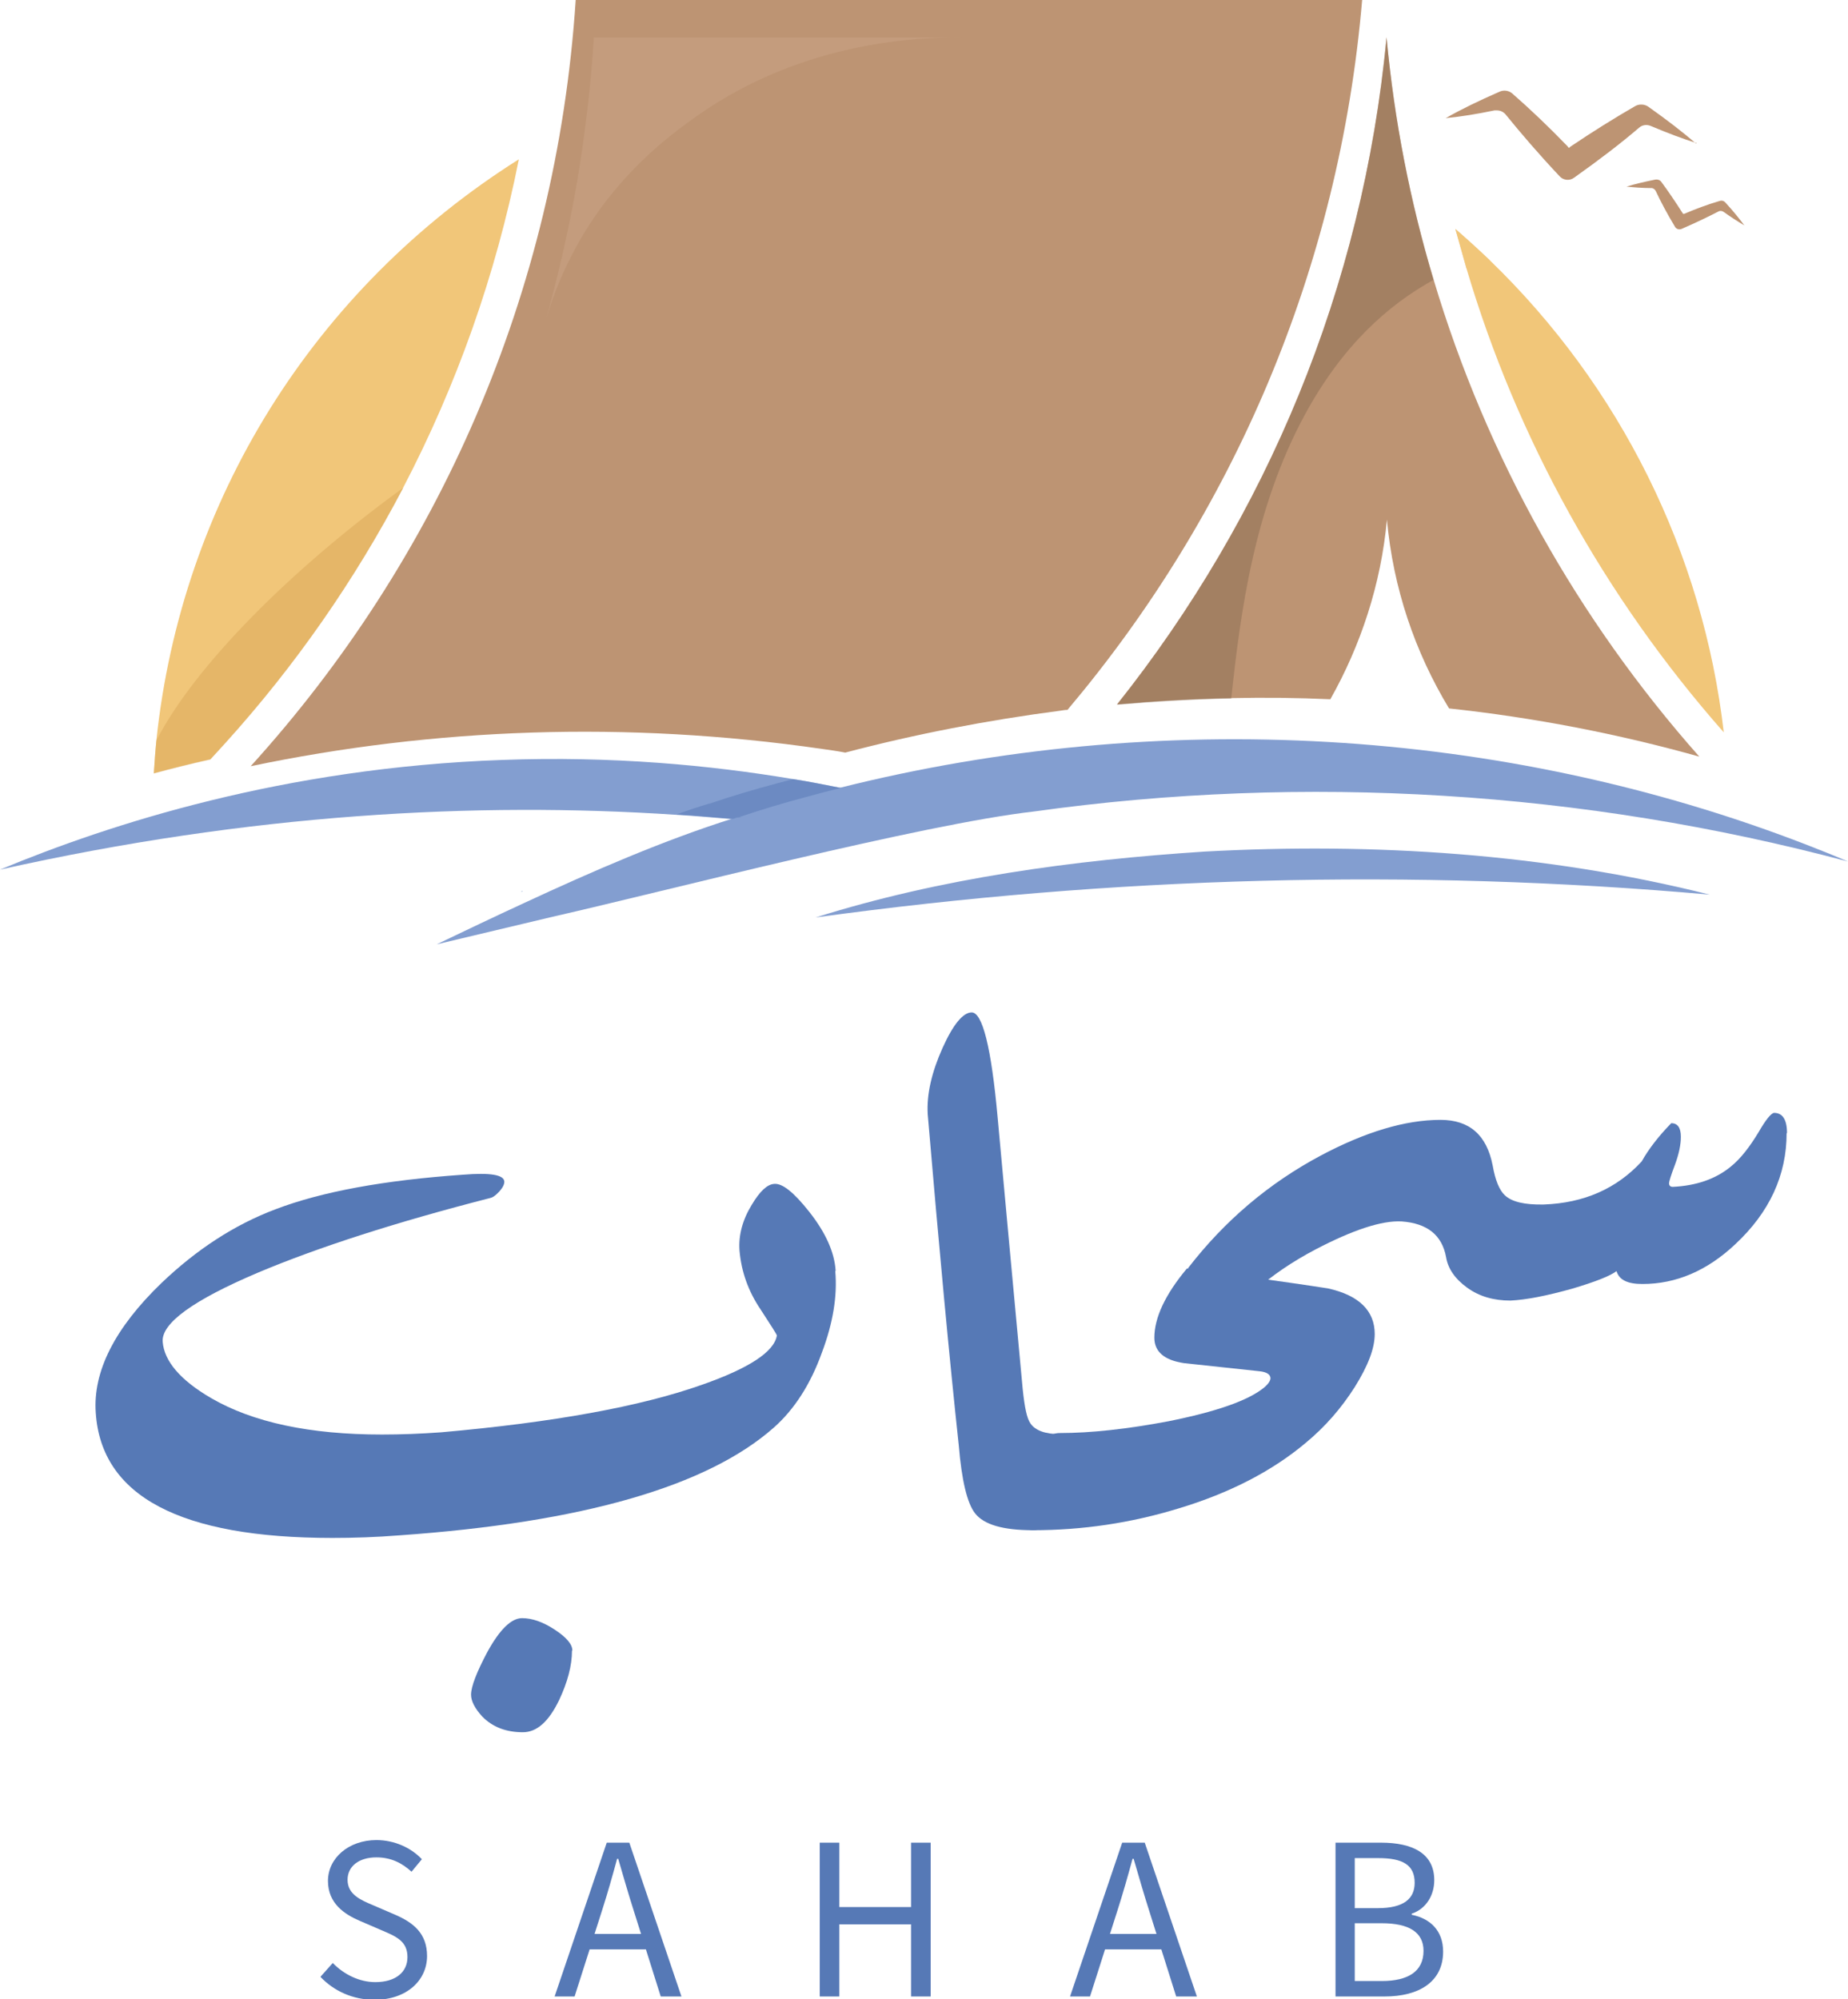 <svg width="98" height="106" viewBox="0 0 98 106" fill="none" xmlns="http://www.w3.org/2000/svg">
<g clip-path="url(#clip0_0_12)">
<path d="M92.49 11.943C92.157 11.747 91.823 11.533 91.412 11.24C91.333 11.181 91.216 11.162 91.118 11.22C90.549 11.513 89.941 11.806 89.176 12.138C89.039 12.196 88.882 12.138 88.823 12.021C88.412 11.338 88.078 10.713 87.804 10.128C87.765 10.05 87.686 9.991 87.608 9.972C87.608 9.972 87.569 9.972 87.549 9.972C87.078 9.972 86.647 9.933 86.255 9.894C86.706 9.757 87.196 9.64 87.784 9.523C87.902 9.503 88.02 9.542 88.098 9.64C88.471 10.147 88.843 10.694 89.216 11.279L89.255 11.338H89.314C89.961 11.064 90.588 10.83 91.196 10.655C91.314 10.616 91.431 10.655 91.51 10.752C91.921 11.201 92.235 11.591 92.51 11.962L92.49 11.943Z" fill="#BD9473"/>
<path d="M89.98 7.591C89.235 7.357 88.451 7.064 87.529 6.674C87.333 6.596 87.098 6.615 86.922 6.771C85.941 7.61 84.843 8.45 83.471 9.425C83.235 9.601 82.902 9.562 82.706 9.347C81.588 8.157 80.667 7.084 79.843 6.069C79.725 5.932 79.569 5.854 79.373 5.854C79.333 5.854 79.294 5.854 79.255 5.854C78.314 6.049 77.471 6.186 76.667 6.264C77.49 5.796 78.412 5.347 79.529 4.859C79.745 4.761 80.02 4.8 80.196 4.957C81.157 5.796 82.118 6.713 83.118 7.747L83.196 7.845L83.294 7.767C84.451 6.986 85.608 6.264 86.725 5.62C86.941 5.503 87.216 5.522 87.412 5.659C88.431 6.381 89.235 7.006 89.941 7.61L89.98 7.591Z" fill="#BD9473"/>
<path opacity="0.47" d="M79.02 13.816C78.608 13.933 78.196 14.07 77.765 14.226C77.569 13.523 77.373 12.84 77.177 12.138C77.804 12.684 78.431 13.25 79.02 13.816Z" fill="#D7A556"/>
<path d="M44.588 41.779C43.784 41.623 42.941 41.448 42.059 41.311C37.647 40.57 32.451 40.082 26.628 40.296C15.039 40.706 5.824 43.692 0 46.112C13.255 43.145 25.255 42.502 35.843 43.204C36.863 43.263 37.863 43.36 38.863 43.438C38.98 43.399 39.078 43.36 39.196 43.341C40.353 42.95 41.529 42.599 42.706 42.287C43.333 42.111 43.941 41.955 44.569 41.799L44.588 41.779ZM39.314 43.321H39.216C39.216 43.321 39.137 43.341 39.118 43.36L39.333 43.321H39.314Z" fill="#839ED0"/>
<path d="M29.235 47.946C29.235 47.946 29.196 47.946 29.177 47.985H29.255V47.946H29.235ZM39.196 43.301C39.196 43.301 39.118 43.321 39.098 43.341L39.314 43.301H39.216H39.196Z" fill="#839ED0"/>
<path d="M95.784 44.785C79.588 38.521 61.431 37.545 44.588 41.76C43.961 41.916 43.333 42.072 42.725 42.248C41.549 42.56 40.373 42.911 39.216 43.302H39.314L39.098 43.341C39.098 43.341 39.176 43.321 39.196 43.302C39.078 43.341 38.98 43.36 38.863 43.399C35.216 44.55 31.431 46.19 27.784 47.887C26.216 48.609 24.667 49.351 23.157 50.073L29.314 48.609C35.235 47.263 48.961 43.692 54.843 43.028C69.216 41.018 83.961 41.936 98 45.682C97.275 45.37 96.529 45.077 95.784 44.785ZM29.177 47.985C29.177 47.985 29.216 47.965 29.235 47.946L29.157 47.985H29.177Z" fill="#839ED0"/>
<g opacity="0.53">
<path d="M37.647 42.599C37.647 42.599 37.569 42.619 37.549 42.638L37.765 42.599H37.667H37.647ZM27.686 47.243C27.686 47.243 27.647 47.263 27.628 47.282H27.706V47.243H27.686Z" fill="#5679B6"/>
<path d="M44.588 41.779C43.784 41.623 42.941 41.448 42.059 41.311C41.765 41.389 41.471 41.467 41.176 41.545C40 41.858 38.824 42.209 37.667 42.599H37.765L37.549 42.638C37.549 42.638 37.627 42.619 37.647 42.599C37.059 42.775 36.471 42.97 35.863 43.184C36.882 43.243 37.882 43.341 38.882 43.419C39 43.38 39.098 43.341 39.216 43.321C40.373 42.931 41.549 42.58 42.725 42.267C43.353 42.092 43.961 41.936 44.588 41.779ZM39.314 43.321H39.216C39.216 43.321 39.137 43.341 39.118 43.36L39.333 43.321H39.314Z" fill="#5679B6"/>
</g>
<path d="M90.667 47.438C74.863 46.033 58.98 46.482 43.255 48.648C49.882 46.56 56.961 45.604 63.882 45.155C72.843 44.667 81.961 45.253 90.667 47.438Z" fill="#839ED0"/>
<path d="M44.294 67.401C44.412 68.709 44.176 70.153 43.588 71.714C42.98 73.412 42.118 74.739 41.039 75.695C37.51 78.817 30.882 80.729 21.177 81.412C19.941 81.51 18.745 81.549 17.628 81.549C9.569 81.549 5.373 79.344 5.078 74.914C4.922 72.729 6.078 70.426 8.569 68.026C10.431 66.25 12.431 64.943 14.608 64.123C17.059 63.186 20.373 62.581 24.549 62.289C26 62.172 26.726 62.289 26.745 62.659C26.745 62.796 26.667 62.972 26.471 63.186C26.274 63.401 26.118 63.498 26.02 63.518C21 64.806 16.882 66.133 13.686 67.479C10.235 68.943 8.549 70.172 8.627 71.148C8.706 72.163 9.549 73.177 11.196 74.134C13.412 75.422 16.431 76.066 20.255 76.066C21.274 76.066 22.314 76.026 23.392 75.948C29.353 75.422 33.961 74.582 37.216 73.431C39.725 72.553 41.059 71.675 41.196 70.816C41.196 70.758 40.902 70.309 40.333 69.431C39.686 68.475 39.314 67.44 39.216 66.308C39.157 65.508 39.373 64.689 39.863 63.889C40.294 63.167 40.686 62.796 41.059 62.776C41.49 62.737 42.098 63.225 42.902 64.24C43.784 65.352 44.255 66.406 44.314 67.382L44.294 67.401ZM30.333 87.52C30.333 88.32 30.098 89.198 29.647 90.155C29.098 91.287 28.471 91.852 27.726 91.852C26.843 91.852 26.118 91.579 25.569 91.013C25.177 90.584 24.98 90.194 24.98 89.862C24.98 89.433 25.274 88.672 25.843 87.598C26.51 86.388 27.118 85.803 27.686 85.803C28.216 85.803 28.784 85.998 29.412 86.408C30.039 86.818 30.353 87.189 30.353 87.52H30.333Z" fill="#5679B6"/>
<path d="M56.196 76.046C56.706 76.046 56.961 76.475 56.961 77.334C56.961 78.193 56.745 78.993 56.333 79.793C55.882 80.69 55.353 81.139 54.765 81.139C53.196 81.139 52.176 80.847 51.706 80.242C51.294 79.715 51 78.524 50.843 76.631C50.353 72.085 49.804 66.231 49.196 59.069C49.137 58.015 49.412 56.844 49.98 55.576C50.549 54.307 51.078 53.683 51.529 53.683C52.098 53.683 52.569 55.537 52.902 59.225C53.235 62.913 53.686 67.733 54.235 73.665C54.333 74.602 54.451 75.207 54.647 75.48C54.902 75.851 55.431 76.046 56.216 76.046H56.196Z" fill="#5679B6"/>
<path d="M72.902 70.738C72.902 71.499 72.549 72.416 71.843 73.548C71.137 74.66 70.275 75.656 69.235 76.514C67.471 77.997 65.216 79.168 62.49 79.988C59.941 80.768 57.373 81.139 54.784 81.139C54.255 81.139 54 80.69 54 79.812C54 78.934 54.216 78.134 54.627 77.334C55.098 76.436 55.627 75.987 56.196 75.987C57.863 75.987 59.784 75.773 61.961 75.363C64.49 74.856 66.177 74.27 67.02 73.587C67.255 73.392 67.373 73.216 67.373 73.08C67.373 72.885 67.177 72.748 66.784 72.709C65.451 72.573 64.118 72.416 62.784 72.28C61.745 72.124 61.216 71.675 61.216 70.933C61.216 69.88 61.784 68.65 62.941 67.265L66.667 67.772C67.922 67.948 69.177 68.123 70.431 68.319C72.078 68.689 72.902 69.509 72.902 70.738Z" fill="#5679B6"/>
<path d="M94.745 60.084C94.745 62.308 93.843 64.279 92.02 65.977C90.529 67.382 88.882 68.084 87.098 68.084C86.314 68.084 85.863 67.87 85.725 67.401C85.392 67.655 84.608 67.967 83.353 68.338C82.02 68.709 80.941 68.923 80.098 68.963C79.216 68.963 78.451 68.748 77.804 68.279C77.157 67.811 76.784 67.265 76.686 66.66C76.471 65.489 75.686 64.865 74.333 64.767C73.275 64.708 71.745 65.216 69.765 66.25C67.314 67.538 65.49 69.158 64.294 71.09L63 67.245C64.941 64.728 67.294 62.737 70.039 61.274C72.392 60.025 74.51 59.381 76.392 59.381C77.922 59.381 78.843 60.181 79.157 61.801C79.294 62.581 79.51 63.108 79.804 63.381C80.177 63.733 80.863 63.889 81.863 63.869C84 63.791 85.725 63.03 87.059 61.586C87.431 60.923 87.961 60.24 88.627 59.557C88.961 59.557 89.137 59.791 89.137 60.279C89.137 60.688 89.039 61.176 88.823 61.762C88.608 62.328 88.51 62.659 88.51 62.737C88.51 62.855 88.569 62.933 88.706 62.933C89.941 62.874 90.98 62.523 91.784 61.859C92.294 61.45 92.784 60.825 93.275 60.005C93.647 59.362 93.922 59.03 94.078 59.01C94.529 59.01 94.765 59.362 94.765 60.084H94.745Z" fill="#5679B6"/>
<path d="M17.02 104.79L17.647 104.088C18.235 104.693 19.059 105.102 19.902 105.102C20.98 105.102 21.608 104.575 21.608 103.775C21.608 102.936 21.02 102.683 20.235 102.351L19.059 101.844C18.294 101.512 17.392 100.946 17.392 99.736C17.392 98.526 18.49 97.57 19.961 97.57C20.922 97.57 21.804 97.98 22.372 98.585L21.823 99.248C21.314 98.78 20.726 98.487 19.961 98.487C19.039 98.487 18.431 98.955 18.431 99.677C18.431 100.458 19.137 100.751 19.784 101.024L20.961 101.531C21.902 101.941 22.647 102.507 22.647 103.717C22.647 105.005 21.569 106.039 19.863 106.039C18.706 106.039 17.706 105.571 17 104.829L17.02 104.79Z" fill="#5679B6"/>
<path d="M32.196 97.707H33.373L36.137 105.863H35.039L33.608 101.317C33.314 100.399 33.059 99.502 32.784 98.565H32.725C32.471 99.502 32.216 100.399 31.922 101.317L30.471 105.863H29.412L32.176 97.707H32.196ZM30.882 102.546H34.647V103.366H30.882V102.546Z" fill="#5679B6"/>
<path d="M43.471 97.707H44.51V101.121H48.314V97.707H49.353V105.863H48.314V102.039H44.51V105.863H43.471V97.707Z" fill="#5679B6"/>
<path d="M59.529 97.707H60.706L63.471 105.863H62.373L60.941 101.317C60.647 100.399 60.392 99.502 60.118 98.565H60.059C59.804 99.502 59.549 100.399 59.255 101.317L57.804 105.863H56.745L59.51 97.707H59.529ZM58.216 102.546H61.98V103.366H58.216V102.546Z" fill="#5679B6"/>
<path d="M70.804 97.707H73.235C74.902 97.707 76.059 98.272 76.059 99.697C76.059 100.497 75.627 101.219 74.863 101.473V101.531C75.843 101.726 76.529 102.37 76.529 103.483C76.529 105.083 75.255 105.863 73.431 105.863H70.823V97.707H70.804ZM73.059 101.18C74.451 101.18 75.02 100.673 75.02 99.834C75.02 98.877 74.373 98.526 73.098 98.526H71.843V101.18H73.059ZM73.275 105.044C74.667 105.044 75.49 104.536 75.49 103.444C75.49 102.448 74.706 101.98 73.275 101.98H71.843V105.044H73.275Z" fill="#5679B6"/>
<path d="M72.235 0C71.02 14.284 65.353 27.281 56.608 37.642C56.49 37.642 56.373 37.662 56.255 37.681C52.353 38.189 48.529 38.93 44.824 39.906C44.431 39.828 44 39.77 43.588 39.711C33.216 38.208 23 38.599 13.294 40.628C23.196 29.72 29.51 15.572 30.529 0H72.235Z" fill="#BD9473"/>
<path d="M90.118 40.121C85.804 38.911 81.373 38.052 76.843 37.564C75.039 34.579 73.882 31.203 73.549 27.554C73.235 30.988 72.157 34.227 70.549 37.077H70.529C68.804 36.998 67.059 36.979 65.294 37.018C63.294 37.057 61.275 37.174 59.235 37.35C67.137 27.417 72.275 15.28 73.529 1.971C73.941 6.401 74.784 10.694 76.02 14.811C78.843 24.275 83.706 32.881 90.098 40.101L90.118 40.121Z" fill="#BD9473"/>
<path d="M27.51 8.469C26.294 14.577 24.216 20.431 21.372 25.875C18.823 30.735 15.667 35.281 11.941 39.399L11.157 40.257C10.098 40.492 9.098 40.745 8.157 40.999C8.196 40.413 8.235 39.828 8.294 39.243C9.627 26.578 16.627 15.319 27.51 8.45V8.469Z" fill="#F1C679"/>
<path d="M91.412 38.833C85.098 31.671 80.431 23.241 77.765 14.226C77.569 13.523 77.373 12.84 77.177 12.138C77.804 12.684 78.431 13.25 79.02 13.816C85.922 20.49 90.314 29.329 91.412 38.833Z" fill="#F1C679"/>
<path opacity="0.5" d="M76.039 14.831C73.588 16.177 71.177 18.343 69.196 21.992C66.51 26.949 65.784 32.432 65.294 37.038C63.294 37.077 61.275 37.194 59.235 37.369C67.137 27.437 72.275 15.299 73.529 1.99C73.941 6.42 74.784 10.713 76.02 14.831H76.039Z" fill="#8A6D52"/>
<path opacity="0.47" d="M21.372 25.895C18.823 30.754 15.667 35.301 11.941 39.418L11.157 40.277C10.098 40.511 9.098 40.765 8.157 41.018C8.196 40.433 8.235 39.848 8.294 39.262C10.333 35.301 15.451 30.169 21.372 25.875V25.895Z" fill="#D7A556"/>
<path opacity="0.23" d="M51.255 1.99C48.941 1.951 42.686 2.108 36.961 6.147C35.608 7.103 32.451 9.367 30.314 13.543C29.647 14.831 29.235 16.002 28.98 16.841C29.765 14.011 30.49 10.811 30.961 7.279C31.216 5.425 31.392 3.669 31.49 1.99C38.078 1.99 44.647 1.99 51.235 1.99H51.255Z" fill="#DBB9A0"/>
</g>
<defs>
<clipPath id="clip0_0_12">
<rect width="98" height="106" fill="white"/>
</clipPath>
</defs>
</svg>
